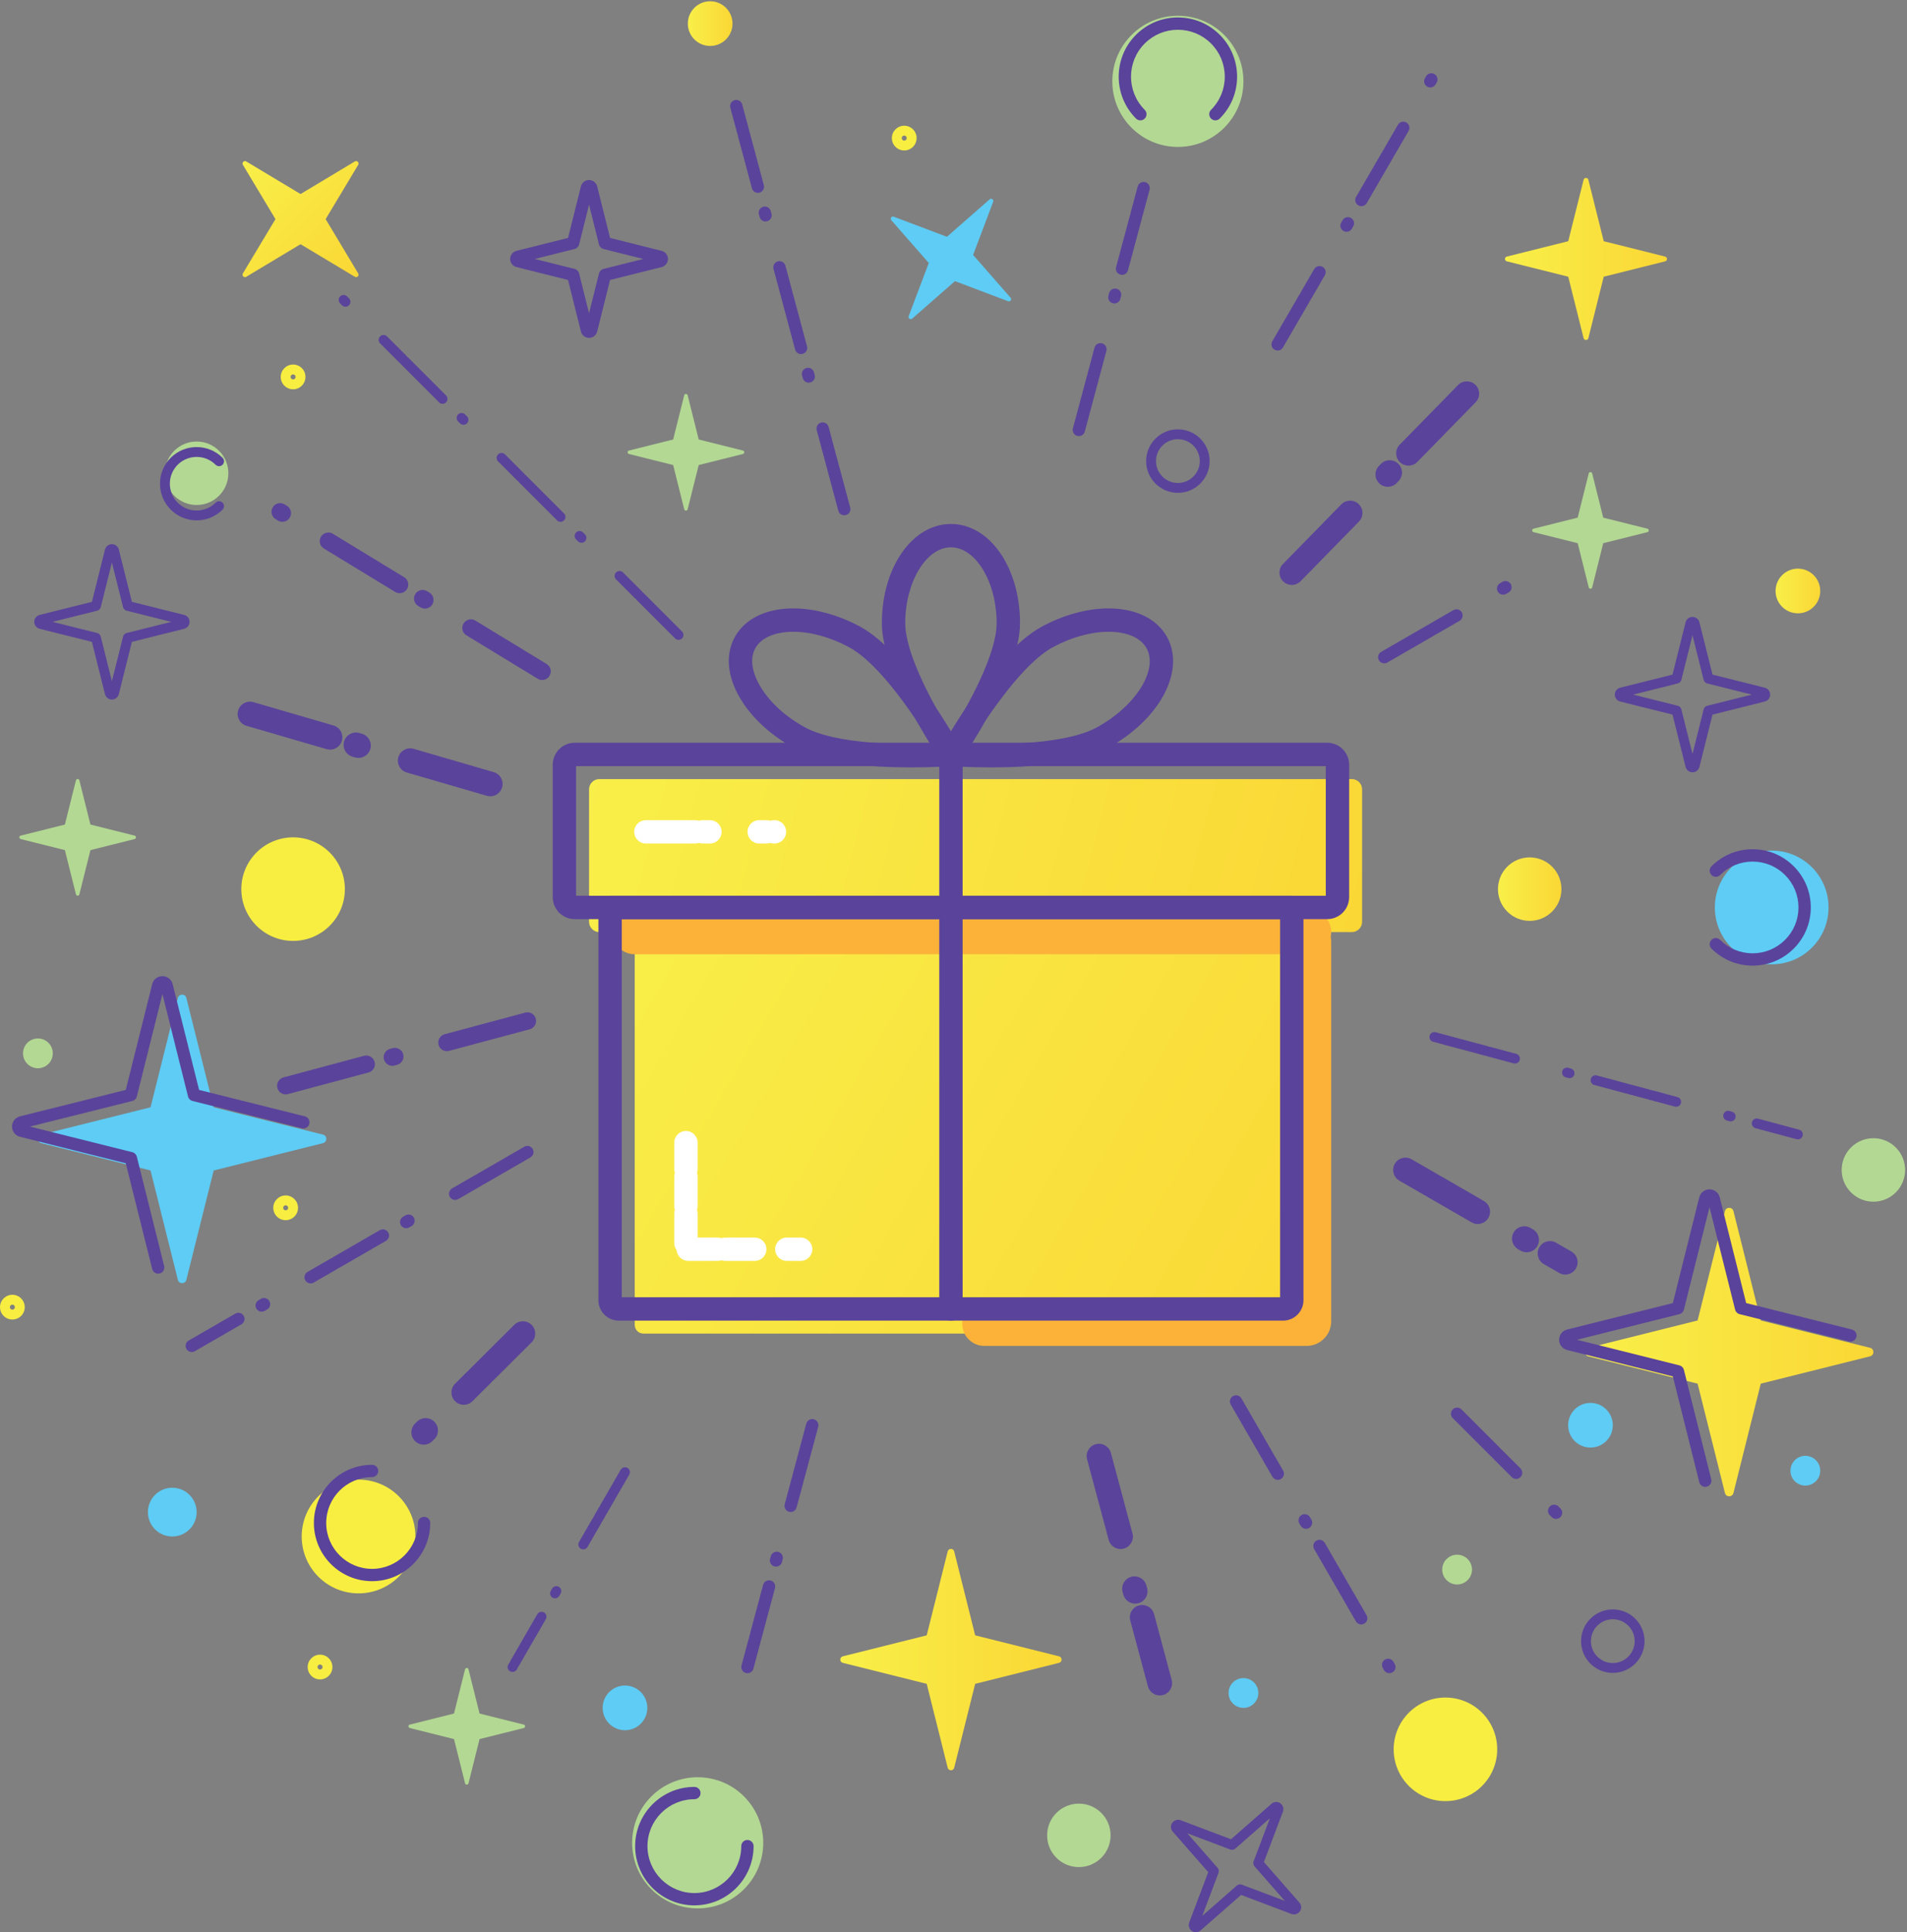 <?xml version="1.0" encoding="UTF-8" standalone="no"?><!DOCTYPE svg PUBLIC "-//W3C//DTD SVG 1.1//EN" "http://www.w3.org/Graphics/SVG/1.1/DTD/svg11.dtd"><svg width="100%" height="100%" viewBox="0 0 774 784" version="1.1" xmlns="http://www.w3.org/2000/svg" xmlns:xlink="http://www.w3.org/1999/xlink" xml:space="preserve" xmlns:serif="http://www.serif.com/" style="fill-rule:evenodd;clip-rule:evenodd;stroke-linejoin:round;stroke-miterlimit:1.414;"><rect x="0" y="0" width="774" height="784" fill="#808080" stroke="none"/><g><path d="M548.67,378.195l-305.417,0c-2.304,0 -4.172,-1.868 -4.172,-4.172l0,-53.737c0,-2.304 1.868,-4.172 4.172,-4.172l305.417,0c2.304,0 4.172,1.868 4.172,4.172l0,53.737c0,2.304 -1.868,4.172 -4.172,4.172Z" style="fill:url(#_Linear1);"/><path d="M530.774,541.103l-269.626,0c-1.948,0 -3.526,-1.579 -3.526,-3.527l0,-159.381l276.68,0l0,159.381c0,1.948 -1.58,3.527 -3.528,3.527Z" style="fill:url(#_Linear2);"/><path d="M531.302,387.195l-273.68,0c-4.971,0 -9,-4.03 -9,-9c0,-4.971 4.029,-9 9,-9l273.68,0c4.97,0 9,4.029 9,9c0,4.97 -4.03,9 -9,9Z" style="fill:#fcb239;fill-rule:nonzero;"/><path d="M530.302,546.099l-130.767,0c-4.971,0 -9,-4.029 -9,-9c0,-4.97 4.029,-9 9,-9l122.767,0l0,-145.985c0,-4.971 4.029,-9 9,-9c4.97,0 9,4.029 9,9l0,153.985c0,5.514 -4.487,10 -10,10Z" style="fill:#fcb239;fill-rule:nonzero;"/><path d="M321.971,256.339c-7.492,0 -13.121,2.459 -15.443,6.747c-2.899,5.35 -0.064,11.792 1.883,15.156c3.789,6.544 10.378,12.586 18.552,17.014c7.909,4.284 23.126,6.643 42.85,6.643c3.027,0 5.786,-0.056 8.12,-0.132c-6.657,-10.965 -20.768,-32.354 -33.296,-39.14c-7.486,-4.054 -15.536,-6.288 -22.666,-6.288Zm47.842,55.041c-15.049,0 -35.483,-1.351 -47.365,-7.787c-9.69,-5.249 -17.589,-12.565 -22.241,-20.6c-5.079,-8.772 -5.795,-17.446 -2.016,-24.422c4.032,-7.444 12.699,-11.713 23.78,-11.713c8.679,0 18.333,2.64 27.182,7.433c19.474,10.549 40.099,47.959 40.967,49.546c0.773,1.412 0.776,3.119 0.01,4.533c-0.767,1.415 -2.198,2.345 -3.802,2.469c-0.286,0.022 -7.092,0.541 -16.515,0.541Z" style="fill:#5a439b;fill-rule:nonzero;"/><path d="M393.966,301.765c2.342,0.077 5.11,0.134 8.143,0.134c19.725,0 34.943,-2.359 42.851,-6.643c15.867,-8.595 25.226,-23.326 20.436,-32.17c-2.323,-4.288 -7.952,-6.747 -15.443,-6.747c-7.131,0 -15.181,2.233 -22.667,6.289c-11.708,6.342 -25.704,26.602 -33.32,39.137Zm8.145,9.615c0,0 -0.001,0 -0.002,0c-9.421,0 -16.229,-0.519 -16.514,-0.541c-1.604,-0.124 -3.035,-1.054 -3.802,-2.469c-0.766,-1.414 -0.763,-3.121 0.01,-4.533c0.868,-1.587 21.493,-38.997 40.968,-49.546c8.848,-4.793 18.502,-7.433 27.182,-7.433c11.08,0 19.747,4.269 23.779,11.713c7.488,13.822 -3.168,33.599 -24.256,45.022c-11.882,6.436 -32.315,7.787 -47.365,7.787Z" style="fill:#5a439b;fill-rule:nonzero;"/><path d="M385.961,222.078c-10.057,0 -18.553,14.091 -18.553,30.77c0,12.358 11.186,32.858 18.552,44.615c7.367,-11.764 18.556,-32.273 18.556,-44.615c0,-16.679 -8.497,-30.77 -18.555,-30.77Zm0,88.776c-1.555,0 -3.012,-0.763 -3.898,-2.042c-0.985,-1.424 -24.136,-35.111 -24.136,-55.964c0,-22.57 12.314,-40.25 28.034,-40.25c15.721,0 28.035,17.68 28.035,40.25c0,20.853 -23.151,54.54 -24.137,55.964c-0.885,1.279 -2.342,2.042 -3.898,2.042Z" style="fill:#5a439b;fill-rule:nonzero;"/><path d="M233.821,363.454l304.281,0l0,-52.6l-304.281,0l0,52.6Zm304.849,9.481l-305.417,0c-4.914,0 -8.912,-3.998 -8.912,-8.912l0,-53.737c0,-4.914 3.998,-8.912 8.912,-8.912l305.417,0c4.914,0 8.912,3.998 8.912,8.912l0,53.737c0,4.914 -3.998,8.912 -8.912,8.912Z" style="fill:#5a439b;fill-rule:nonzero;"/><path d="M252.362,526.363l267.2,0l0,-153.428l-267.2,0l0,153.428Zm268.412,9.481l-269.625,0c-4.559,0 -8.268,-3.709 -8.268,-8.268l0,-159.381c0,-2.618 2.122,-4.741 4.741,-4.741l276.68,0c2.618,0 4.74,2.123 4.74,4.741l0,159.381c0,4.559 -3.709,8.268 -8.268,8.268Z" style="fill:#5a439b;fill-rule:nonzero;"/><path d="M385.961,535.84c-2.618,0 -4.74,-2.122 -4.74,-4.741l0,-224.985c0,-2.618 2.122,-4.74 4.74,-4.74c2.619,0 4.741,2.122 4.741,4.74l0,224.985c0,2.619 -2.122,4.741 -4.741,4.741Z" style="fill:#5a439b;fill-rule:nonzero;"/><path d="M611.59,104.103l24.919,-6.23l6.23,-24.919c0.253,-1.01 1.688,-1.01 1.941,0l6.23,24.919l24.919,6.23c1.01,0.252 1.01,1.688 0,1.94l-24.919,6.23l-6.23,24.919c-0.253,1.01 -1.688,1.01 -1.941,0l-6.23,-24.919l-24.919,-6.23c-1.01,-0.252 -1.01,-1.688 0,-1.94Z" style="fill:url(#_Linear3);"/><path d="M99.957,65.511l22.027,13.215l22.026,-13.215c0.892,-0.536 1.907,0.479 1.372,1.372l-13.216,22.026l13.216,22.025c0.535,0.893 -0.48,1.908 -1.372,1.372l-22.026,-13.215l-22.027,13.215c-0.892,0.536 -1.908,-0.479 -1.372,-1.372l13.216,-22.025l-13.216,-22.026c-0.536,-0.893 0.48,-1.908 1.372,-1.372Z" style="fill:url(#_Linear4);"/><path d="M342.088,672.051l34.038,-8.509l8.51,-34.038c0.345,-1.38 2.306,-1.38 2.651,0l8.509,34.038l34.038,8.509c1.38,0.345 1.38,2.306 0,2.651l-34.038,8.51l-8.509,34.037c-0.345,1.38 -2.306,1.38 -2.651,0l-8.51,-34.037l-34.038,-8.51c-1.379,-0.345 -1.379,-2.306 0,-2.651Z" style="fill:url(#_Linear5);"/><path d="M622.405,214.519l17.939,-4.485l4.485,-17.94c0.182,-0.727 1.216,-0.727 1.397,0l4.485,17.94l17.939,4.485c0.727,0.181 0.727,1.215 0,1.397l-17.939,4.484l-4.485,17.939c-0.181,0.728 -1.215,0.728 -1.397,0l-4.485,-17.939l-17.939,-4.484c-0.727,-0.182 -0.727,-1.216 0,-1.397Z" style="fill:#b3d893;fill-rule:nonzero;"/><path d="M8.398,339.052l17.939,-4.485l4.485,-17.939c0.182,-0.727 1.215,-0.727 1.397,0l4.485,17.939l17.939,4.485c0.727,0.182 0.727,1.215 0,1.397l-17.939,4.485l-4.485,17.939c-0.182,0.727 -1.215,0.727 -1.397,0l-4.485,-17.939l-17.939,-4.485c-0.727,-0.182 -0.727,-1.215 0,-1.397Z" style="fill:#b3d893;fill-rule:nonzero;"/><path d="M166.331,699.75l17.939,-4.485l4.485,-17.939c0.182,-0.727 1.215,-0.727 1.397,0l4.485,17.939l17.939,4.485c0.727,0.182 0.727,1.215 0,1.397l-17.939,4.485l-4.485,17.939c-0.182,0.727 -1.215,0.727 -1.397,0l-4.485,-17.939l-17.939,-4.485c-0.727,-0.182 -0.727,-1.215 0,-1.397Z" style="fill:#b3d893;fill-rule:nonzero;"/><path d="M255.281,182.809l17.939,-4.485l4.485,-17.939c0.182,-0.727 1.215,-0.727 1.397,0l4.485,17.939l17.939,4.485c0.727,0.182 0.727,1.215 0,1.397l-17.939,4.485l-4.485,17.939c-0.182,0.727 -1.215,0.727 -1.397,0l-4.485,-17.939l-17.939,-4.485c-0.727,-0.182 -0.727,-1.215 0,-1.397Z" style="fill:#b3d893;fill-rule:nonzero;"/><path d="M700.105,605.779l-11.091,-44.362l-44.362,-11.091c-1.798,-0.449 -1.798,-3.005 0,-3.454l44.362,-11.091l11.091,-44.363c0.449,-1.797 3.005,-1.797 3.455,0l11.09,44.363l44.362,11.091c1.799,0.449 1.799,3.005 0,3.454l-44.362,11.091l-11.09,44.362c-0.45,1.798 -3.006,1.798 -3.455,0Z" style="fill:url(#_Linear6);"/><path d="M217.063,105.073l16.16,4.04c0.895,0.223 1.595,0.923 1.819,1.818l4.04,16.16l4.039,-16.16c0.224,-0.895 0.923,-1.595 1.819,-1.818l16.157,-4.04l-16.157,-4.04c-0.896,-0.224 -1.595,-0.923 -1.819,-1.818l-4.039,-16.16l-4.04,16.16c-0.224,0.895 -0.924,1.594 -1.819,1.818l-16.16,4.04Zm22.018,32.021c-1.562,0 -2.918,-1.059 -3.296,-2.574l-5.23,-20.921l-20.921,-5.23c-1.515,-0.378 -2.573,-1.734 -2.573,-3.296c0,-1.562 1.058,-2.917 2.573,-3.296l20.921,-5.23l5.23,-20.921c0.378,-1.515 1.734,-2.573 3.296,-2.573c1.562,0 2.918,1.058 3.297,2.572l5.23,20.922l20.92,5.23c1.515,0.378 2.574,1.734 2.574,3.296c0,1.563 -1.059,2.918 -2.575,3.296l-20.919,5.23l-5.23,20.921c-0.379,1.516 -1.735,2.574 -3.297,2.574Z" style="fill:#5a439b;fill-rule:nonzero;"/><path d="M662.863,281.839l18.1,4.525c0.716,0.179 1.275,0.738 1.455,1.455l4.524,18.101l4.526,-18.101c0.179,-0.717 0.739,-1.276 1.455,-1.455l18.098,-4.525l-18.098,-4.525c-0.716,-0.179 -1.276,-0.738 -1.455,-1.455l-4.525,-18.101l-4.525,18.101c-0.18,0.717 -0.739,1.276 -1.455,1.455l-18.1,4.525Zm24.08,31.521c-1.332,0 -2.487,-0.902 -2.811,-2.193l-5.304,-21.214l-21.212,-5.302c-1.292,-0.324 -2.194,-1.48 -2.194,-2.812c0,-1.332 0.902,-2.488 2.194,-2.811l21.212,-5.304l5.303,-21.21c0.324,-1.294 1.48,-2.196 2.812,-2.196c1.331,0 2.488,0.902 2.811,2.194l5.304,21.212l21.211,5.304c1.292,0.322 2.195,1.479 2.195,2.811c0,1.333 -0.903,2.489 -2.196,2.812l-21.21,5.302l-5.303,21.212c-0.325,1.293 -1.481,2.195 -2.812,2.195Z" style="fill:#5a439b;fill-rule:nonzero;"/><path d="M21.339,252.318l18.099,4.525c0.716,0.179 1.276,0.739 1.455,1.456l4.525,18.098l4.524,-18.098c0.18,-0.717 0.739,-1.277 1.456,-1.456l18.099,-4.525l-18.099,-4.525c-0.717,-0.179 -1.276,-0.738 -1.456,-1.455l-4.524,-18.099l-4.525,18.099c-0.179,0.717 -0.739,1.276 -1.455,1.455l-18.099,4.525Zm24.079,31.521c-1.333,0 -2.488,-0.903 -2.812,-2.195l-5.303,-21.211l-21.211,-5.303c-1.292,-0.324 -2.195,-1.479 -2.195,-2.812c0,-1.332 0.903,-2.488 2.195,-2.811l21.211,-5.304l5.303,-21.21c0.324,-1.293 1.479,-2.196 2.812,-2.196c1.332,0 2.488,0.903 2.811,2.195l5.303,21.211l21.211,5.304c1.293,0.323 2.196,1.479 2.196,2.811c0,1.333 -0.903,2.488 -2.196,2.812l-21.211,5.303l-5.302,21.211c-0.324,1.293 -1.48,2.195 -2.812,2.195Z" style="fill:#5a439b;fill-rule:nonzero;"/><path d="M481.896,743.854l12.295,14.03c0.488,0.555 0.628,1.334 0.368,2.025l-6.592,17.452l14.029,-12.296c0.557,-0.488 1.333,-0.629 2.025,-0.367l17.455,6.593l-12.299,-14.03c-0.488,-0.556 -0.628,-1.334 -0.367,-2.026l6.591,-17.452l-14.028,12.296c-0.558,0.487 -1.337,0.628 -2.025,0.367l-17.452,-6.592Zm3.489,40.146c-0.955,0 -1.853,-0.473 -2.4,-1.265c-0.544,-0.787 -0.66,-1.758 -0.318,-2.663l7.726,-20.454l-14.412,-16.442c-0.759,-0.866 -0.938,-2.053 -0.464,-3.098c0.619,-1.367 2.255,-2.057 3.668,-1.523l20.454,7.725l16.442,-14.411c0.531,-0.467 1.208,-0.725 1.903,-0.725c0.955,0 1.852,0.473 2.399,1.265c0.544,0.787 0.661,1.758 0.319,2.663l-7.726,20.454l14.412,16.442c0.759,0.867 0.937,2.054 0.465,3.099c-0.621,1.366 -2.255,2.057 -3.668,1.523l-20.455,-7.726l-16.442,14.411c-0.531,0.467 -1.208,0.725 -1.903,0.725Z" style="fill:#5a439b;fill-rule:nonzero;"/><path d="M368.815,128.28l8.15,-21.577l-15.203,-17.344c-0.616,-0.703 0.119,-1.762 0.993,-1.432l21.576,8.15l17.345,-15.203c0.703,-0.616 1.762,0.118 1.432,0.993l-8.15,21.576l15.203,17.344c0.616,0.703 -0.118,1.763 -0.993,1.432l-21.576,-8.149l-17.345,15.202c-0.703,0.616 -1.762,-0.118 -1.432,-0.992Z" style="fill:#5eccf5;fill-rule:nonzero;"/><path d="M692.113,603.289c-1.12,0 -2.139,-0.759 -2.424,-1.895l-10.726,-42.907l-42.907,-10.726c-1.939,-0.485 -3.242,-2.154 -3.243,-4.152c0,-2 1.302,-3.669 3.242,-4.154l42.908,-10.728l10.726,-42.907c0.485,-1.938 2.154,-3.241 4.152,-3.242c0.001,0 0.001,0 0.002,0c1.998,0 3.667,1.303 4.152,3.241l10.727,42.908l42.907,10.727c1.34,0.335 2.153,1.692 1.819,3.032c-0.335,1.34 -1.693,2.154 -3.032,1.82l-44.362,-11.091c-0.896,-0.225 -1.595,-0.924 -1.82,-1.82l-10.391,-41.571l-10.393,41.571c-0.224,0.896 -0.924,1.595 -1.819,1.82l-41.571,10.392l41.571,10.393c0.895,0.224 1.595,0.924 1.819,1.819l11.091,44.362c0.334,1.34 -0.479,2.698 -1.819,3.033c-0.203,0.051 -0.408,0.075 -0.609,0.075Z" style="fill:#5a439b;fill-rule:nonzero;"/><path d="M72.189,519.283l-11.091,-44.362l-44.363,-11.091c-1.797,-0.45 -1.797,-3.005 0,-3.455l44.363,-11.091l11.091,-44.362c0.449,-1.798 3.005,-1.798 3.454,0l11.091,44.362l44.362,11.091c1.799,0.45 1.799,3.005 0,3.455l-44.362,11.091l-11.091,44.362c-0.449,1.798 -3.005,1.798 -3.454,0Z" style="fill:#5eccf5;fill-rule:nonzero;"/><path d="M64.197,516.793c-1.12,0 -2.139,-0.759 -2.423,-1.895l-10.728,-42.907l-42.907,-10.726c-1.94,-0.487 -3.242,-2.156 -3.242,-4.156c0.001,-1.998 1.304,-3.666 3.243,-4.151l42.906,-10.727l10.728,-42.907c0.484,-1.938 2.153,-3.242 4.152,-3.242c1.999,0 3.668,1.304 4.153,3.242l10.727,42.907l42.907,10.727c1.339,0.335 2.154,1.692 1.819,3.032c-0.334,1.34 -1.692,2.156 -3.032,1.819l-44.362,-11.09c-0.896,-0.225 -1.595,-0.924 -1.819,-1.82l-10.393,-41.569l-10.393,41.569c-0.224,0.896 -0.923,1.595 -1.819,1.82l-41.571,10.392l41.571,10.393c0.896,0.224 1.595,0.924 1.819,1.819l11.092,44.362c0.335,1.34 -0.48,2.698 -1.819,3.033c-0.204,0.05 -0.408,0.075 -0.609,0.075Z" style="fill:#5a439b;fill-rule:nonzero;"/><path d="M70.705,201.13c5.029,5.029 13.183,5.029 18.211,0c5.029,-5.029 5.029,-13.182 0,-18.211c-5.028,-5.029 -13.182,-5.029 -18.211,0c-5.029,5.029 -5.029,13.182 0,18.211Z" style="fill:#b3d893;fill-rule:nonzero;"/><path d="M751.255,483.812c5.029,5.029 13.183,5.029 18.211,0c5.029,-5.029 5.029,-13.182 0,-18.211c-5.028,-5.029 -13.182,-5.029 -18.211,0c-5.029,5.029 -5.029,13.182 0,18.211Z" style="fill:#b3d893;fill-rule:nonzero;"/><path d="M428.772,753.8c5.029,5.029 13.182,5.029 18.211,0c5.029,-5.028 5.029,-13.182 0,-18.211c-5.029,-5.029 -13.182,-5.029 -18.211,0c-5.029,5.029 -5.029,13.183 0,18.211Z" style="fill:#b3d893;fill-rule:nonzero;"/><path d="M611.758,369.869c5.029,5.028 13.183,5.028 18.212,0c5.028,-5.029 5.028,-13.183 0,-18.212c-5.029,-5.029 -13.183,-5.029 -18.212,0c-5.029,5.029 -5.029,13.183 0,18.212Z" style="fill:url(#_Linear7);"/><path d="M504.679,33.01c0,-14.695 -11.913,-26.608 -26.608,-26.608c-14.695,0 -26.608,11.913 -26.608,26.608c0,14.695 11.913,26.608 26.608,26.608c14.695,0 26.608,-11.913 26.608,-26.608Z" style="fill:#b3d893;fill-rule:nonzero;"/><path d="M79.811,211.138c-3.81,0 -7.62,-1.451 -10.52,-4.351c-5.801,-5.8 -5.801,-15.239 0,-21.039c5.8,-5.8 15.239,-5.801 21.04,0c0.781,0.781 0.781,2.047 0,2.828c-0.781,0.781 -2.048,0.781 -2.829,0c-4.24,-4.24 -11.141,-4.241 -15.383,0c-4.241,4.241 -4.241,11.142 0,15.383c4.241,4.24 11.142,4.241 15.383,0c0.781,-0.781 2.048,-0.781 2.829,0c0.781,0.781 0.781,2.047 0,2.828c-2.9,2.9 -6.71,4.351 -10.52,4.351Z" style="fill:#5a439b;fill-rule:nonzero;"/><path d="M654.594,657.013c-4.9,0 -8.885,3.985 -8.885,8.883c0,4.9 3.985,8.885 8.885,8.885c4.898,0 8.884,-3.985 8.884,-8.885c0,-4.898 -3.986,-8.883 -8.884,-8.883Zm0,21.768c-7.105,0 -12.885,-5.78 -12.885,-12.885c0,-7.104 5.78,-12.883 12.885,-12.883c7.104,0 12.884,5.779 12.884,12.883c0,7.105 -5.78,12.885 -12.884,12.885Z" style="fill:#5a439b;fill-rule:nonzero;"/><path d="M478.07,178.202c-4.898,0 -8.883,3.986 -8.883,8.884c0,4.899 3.985,8.885 8.883,8.885c4.9,0 8.885,-3.986 8.885,-8.885c0,-4.898 -3.985,-8.884 -8.885,-8.884Zm0,21.769c-7.104,0 -12.883,-5.78 -12.883,-12.885c0,-7.104 5.779,-12.884 12.883,-12.884c7.105,0 12.885,5.78 12.885,12.884c0,7.105 -5.78,12.885 -12.885,12.885Z" style="fill:#5a439b;fill-rule:nonzero;"/><path d="M5.021,529.357c-0.563,0 -1.021,0.458 -1.021,1.022c0,0.563 0.458,1.022 1.021,1.022c0.564,0 1.022,-0.459 1.022,-1.022c0,-0.564 -0.458,-1.022 -1.022,-1.022Zm0,6.044c-2.769,0 -5.021,-2.253 -5.021,-5.022c0,-2.769 2.252,-5.022 5.021,-5.022c2.77,0 5.022,2.253 5.022,5.022c0,2.769 -2.252,5.022 -5.022,5.022Z" style="fill:#f7ee41;fill-rule:nonzero;"/><path d="M738.784,596.738c0,-3.338 -2.706,-6.044 -6.044,-6.044c-3.338,0 -6.044,2.706 -6.044,6.044c0,3.337 2.706,6.043 6.044,6.043c3.338,0 6.044,-2.706 6.044,-6.043Z" style="fill:#5eccf5;fill-rule:nonzero;"/><path d="M510.722,686.927c0,-3.338 -2.705,-6.044 -6.043,-6.044c-3.338,0 -6.044,2.706 -6.044,6.044c0,3.338 2.706,6.044 6.044,6.044c3.338,0 6.043,-2.706 6.043,-6.044Z" style="fill:#5eccf5;fill-rule:nonzero;"/><path d="M597.443,636.867c0,-3.338 -2.705,-6.044 -6.043,-6.044c-3.338,0 -6.044,2.706 -6.044,6.044c0,3.338 2.706,6.044 6.044,6.044c3.338,0 6.043,-2.706 6.043,-6.044Z" style="fill:#b3d893;fill-rule:nonzero;"/><path d="M21.431,427.398c0,-3.338 -2.706,-6.044 -6.044,-6.044c-3.338,0 -6.044,2.706 -6.044,6.044c0,3.338 2.706,6.044 6.044,6.044c3.338,0 6.044,-2.706 6.044,-6.044Z" style="fill:#b3d893;fill-rule:nonzero;"/><path d="M654.593,578.289c0,-5.006 -4.058,-9.065 -9.065,-9.065c-5.007,0 -9.066,4.059 -9.066,9.065c0,5.007 4.059,9.066 9.066,9.066c5.007,0 9.065,-4.059 9.065,-9.066Z" style="fill:#5eccf5;fill-rule:nonzero;"/><path d="M738.784,239.79c0,-5.007 -4.059,-9.066 -9.066,-9.066c-5.007,0 -9.065,4.059 -9.065,9.066c0,5.007 4.058,9.065 9.065,9.065c5.007,0 9.066,-4.058 9.066,-9.065Z" style="fill:url(#_Linear8);"/><path d="M297.304,9.578c0,-5.007 -4.059,-9.066 -9.066,-9.066c-5.007,0 -9.065,4.059 -9.065,9.066c0,5.007 4.058,9.066 9.065,9.066c5.007,0 9.066,-4.059 9.066,-9.066Z" style="fill:url(#_Linear9);"/><path d="M262.733,692.971c0,-5.007 -4.059,-9.066 -9.066,-9.066c-5.007,0 -9.066,4.059 -9.066,9.066c0,5.006 4.059,9.065 9.066,9.065c5.007,0 9.066,-4.059 9.066,-9.065Z" style="fill:#5eccf5;fill-rule:nonzero;"/><path d="M118.961,151.911c-0.563,0 -1.021,0.459 -1.021,1.022c0,0.564 0.458,1.022 1.021,1.022c0.564,0 1.022,-0.458 1.022,-1.022c0,-0.563 -0.458,-1.022 -1.022,-1.022Zm0,6.044c-2.769,0 -5.021,-2.253 -5.021,-5.022c0,-2.769 2.252,-5.022 5.021,-5.022c2.769,0 5.022,2.253 5.022,5.022c0,2.769 -2.253,5.022 -5.022,5.022Z" style="fill:#f7ee41;fill-rule:nonzero;"/><path d="M367.002,55.01c-0.563,0 -1.022,0.459 -1.022,1.022c0,0.564 0.459,1.022 1.022,1.022c0.564,0 1.022,-0.458 1.022,-1.022c0,-0.563 -0.458,-1.022 -1.022,-1.022Zm0,6.044c-2.769,0 -5.022,-2.253 -5.022,-5.022c0,-2.769 2.253,-5.022 5.022,-5.022c2.769,0 5.022,2.253 5.022,5.022c0,2.769 -2.253,5.022 -5.022,5.022Z" style="fill:#f7ee41;fill-rule:nonzero;"/><path d="M115.94,489.048c-0.564,0 -1.022,0.459 -1.022,1.022c0,0.564 0.458,1.022 1.022,1.022c0.563,0 1.021,-0.458 1.021,-1.022c0,-0.563 -0.458,-1.022 -1.021,-1.022Zm0,6.044c-2.769,0 -5.022,-2.253 -5.022,-5.022c0,-2.769 2.253,-5.022 5.022,-5.022c2.769,0 5.021,2.253 5.021,5.022c0,2.769 -2.252,5.022 -5.021,5.022Z" style="fill:#f7ee41;fill-rule:nonzero;"/><path d="M129.897,675.377c-0.563,0 -1.021,0.458 -1.021,1.021c0,0.564 0.458,1.023 1.021,1.023c0.564,0 1.023,-0.459 1.023,-1.023c0,-0.563 -0.459,-1.021 -1.023,-1.021Zm0,6.044c-2.768,0 -5.021,-2.253 -5.021,-5.023c0,-2.768 2.253,-5.021 5.021,-5.021c2.77,0 5.023,2.253 5.023,5.021c0,2.77 -2.253,5.023 -5.023,5.023Z" style="fill:#f7ee41;fill-rule:nonzero;"/><path d="M139.974,360.763c0,-11.605 -9.409,-21.012 -21.012,-21.012c-11.605,0 -21.013,9.407 -21.013,21.012c0,11.605 9.408,21.012 21.013,21.012c11.603,0 21.012,-9.407 21.012,-21.012Z" style="fill:#f7ee41;fill-rule:nonzero;"/><path d="M607.677,709.791c0,-11.605 -9.407,-21.013 -21.012,-21.013c-11.605,0 -21.012,9.408 -21.012,21.013c0,11.604 9.407,21.012 21.012,21.012c11.605,0 21.012,-9.408 21.012,-21.012Z" style="fill:#f7ee41;fill-rule:nonzero;"/><path d="M79.811,613.54c0,-5.462 -4.428,-9.89 -9.89,-9.89c-5.462,0 -9.89,4.428 -9.89,9.89c0,5.462 4.428,9.89 9.89,9.89c5.462,0 9.89,-4.428 9.89,-9.89Z" style="fill:#5eccf5;fill-rule:nonzero;"/><path d="M719.086,391.272c12.745,0 23.077,-10.332 23.077,-23.077c0,-12.745 -10.332,-23.078 -23.077,-23.078c-12.746,0 -23.078,10.333 -23.078,23.078c0,12.745 10.332,23.077 23.078,23.077Z" style="fill:#5eccf5;fill-rule:nonzero;"/><path d="M711.337,391.806c-6.307,0 -12.236,-2.456 -16.695,-6.916c-0.977,-0.976 -0.977,-2.559 0,-3.535c0.976,-0.976 2.558,-0.976 3.535,0c3.515,3.515 8.188,5.451 13.16,5.451c4.972,0 9.644,-1.936 13.16,-5.451c3.516,-3.515 5.451,-8.189 5.451,-13.16c0,-4.972 -1.935,-9.645 -5.451,-13.16c-3.516,-3.516 -8.188,-5.452 -13.16,-5.452c-4.972,0 -9.645,1.936 -13.16,5.451c-0.977,0.977 -2.559,0.976 -3.535,0.001c-0.977,-0.977 -0.977,-2.56 0,-3.536c4.459,-4.46 10.388,-6.916 16.695,-6.916c6.307,0 12.236,2.456 16.695,6.916c4.46,4.459 6.916,10.389 6.916,16.696c0,6.307 -2.456,12.236 -6.916,16.696c-4.459,4.459 -10.388,6.915 -16.695,6.915Z" style="fill:#5a439b;fill-rule:nonzero;"/><path d="M129.212,607.112c-9.012,9.012 -9.012,23.624 0,32.636c9.013,9.012 23.624,9.012 32.636,0c9.013,-9.012 9.013,-23.624 0,-32.636c-9.012,-9.012 -23.623,-9.012 -32.636,0Z" style="fill:#f7ee41;fill-rule:nonzero;"/><path d="M151.01,641.562c-13.02,0 -23.612,-10.591 -23.612,-23.611c0,-13.02 10.592,-23.611 23.612,-23.611c1.381,0 2.5,1.119 2.5,2.5c0,1.381 -1.119,2.5 -2.5,2.5c-10.263,0 -18.612,8.348 -18.612,18.611c0,10.263 8.349,18.611 18.612,18.611c10.262,0 18.611,-8.348 18.611,-18.611c0,-1.381 1.119,-2.5 2.5,-2.5c1.381,0 2.5,1.119 2.5,2.5c0,13.02 -10.592,23.611 -23.611,23.611Z" style="fill:#5a439b;fill-rule:nonzero;"/><path d="M493.296,48.836c-0.64,0 -1.279,-0.244 -1.768,-0.733c-0.976,-0.976 -0.976,-2.559 0,-3.535c3.595,-3.595 5.575,-8.374 5.575,-13.458c0,-5.083 -1.98,-9.863 -5.575,-13.458c-3.594,-3.594 -8.374,-5.574 -13.458,-5.574c-5.083,0 -9.863,1.98 -13.458,5.574c-7.42,7.421 -7.42,19.496 0,26.916c0.977,0.976 0.977,2.559 0,3.535c-0.976,0.977 -2.558,0.977 -3.535,0c-9.369,-9.369 -9.369,-24.616 0,-33.986c4.539,-4.539 10.574,-7.039 16.993,-7.039c6.42,0 12.455,2.5 16.993,7.039c4.54,4.539 7.04,10.574 7.04,16.993c0,6.42 -2.5,12.455 -7.04,16.993c-0.488,0.489 -1.127,0.733 -1.767,0.733Z" style="fill:#5a439b;fill-rule:nonzero;"/><path d="M264.356,728.909c-10.392,10.391 -10.392,27.239 0,37.63c10.391,10.391 27.238,10.391 37.629,0c10.391,-10.391 10.391,-27.239 0,-37.63c-10.391,-10.391 -27.238,-10.391 -37.629,0Z" style="fill:#b3d893;fill-rule:nonzero;"/><path d="M281.827,773.099c-13.251,0 -24.032,-10.781 -24.032,-24.032c0,-13.251 10.781,-24.032 24.032,-24.032c1.381,0 2.5,1.119 2.5,2.5c0,1.381 -1.119,2.5 -2.5,2.5c-10.494,0 -19.032,8.538 -19.032,19.032c0,10.494 8.538,19.032 19.032,19.032c10.495,0 19.032,-8.538 19.032,-19.032c0,-1.381 1.12,-2.5 2.5,-2.5c1.381,0 2.5,1.119 2.5,2.5c0,13.251 -10.78,24.032 -24.032,24.032Z" style="fill:#5a439b;fill-rule:nonzero;"/><path d="M306.336,511.614l-12,0c-0.524,0 -1.028,-0.085 -1.5,-0.242c-0.472,0.157 -0.976,0.242 -1.5,0.242l-11.933,0c-0.069,0 -0.204,-0.003 -0.273,-0.006c-2.429,-0.106 -4.352,-2.022 -4.522,-4.389c-0.593,-0.792 -0.945,-1.776 -0.945,-2.841l0,-12c0,-0.525 0.085,-1.029 0.242,-1.5c-0.157,-0.472 -0.242,-0.976 -0.242,-1.5l0,-12c0,-0.525 0.085,-1.029 0.242,-1.5c-0.157,-0.472 -0.242,-0.976 -0.242,-1.5l0,-10.75c0,-2.618 2.122,-4.74 4.74,-4.74c2.618,0 4.741,2.122 4.741,4.74l0,10.75c0,0.524 -0.085,1.028 -0.243,1.5c0.158,0.471 0.243,0.975 0.243,1.5l0,12c0,0.524 -0.085,1.028 -0.243,1.5c0.158,0.471 0.243,0.975 0.243,1.5l0,9.756l8.192,0c0.524,0 1.028,0.085 1.5,0.242c0.472,-0.157 0.976,-0.242 1.5,-0.242l12,0c2.618,0 4.74,2.122 4.74,4.74c0,2.618 -2.122,4.74 -4.74,4.74Z" style="fill:#fff;fill-rule:nonzero;"/><path d="M324.954,511.614l-5.618,0c-2.618,0 -4.74,-2.122 -4.74,-4.74c0,-2.618 2.122,-4.74 4.74,-4.74l5.618,0c2.618,0 4.74,2.122 4.74,4.74c0,2.618 -2.122,4.74 -4.74,4.74Z" style="fill:#fff;fill-rule:nonzero;"/><path d="M288.14,342.259l-3,0c-0.524,0 -1.028,-0.085 -1.5,-0.242c-0.472,0.157 -0.975,0.242 -1.5,0.242l-20,0c-2.618,0 -4.74,-2.122 -4.74,-4.74c0,-2.618 2.122,-4.74 4.74,-4.74l20,0c0.525,0 1.028,0.085 1.5,0.242c0.472,-0.157 0.976,-0.242 1.5,-0.242l3,0c2.618,0 4.74,2.122 4.74,4.74c0,2.618 -2.122,4.74 -4.74,4.74Zm26.196,0l-0.196,0c-0.524,0 -1.028,-0.085 -1.5,-0.242c-0.472,0.157 -0.975,0.242 -1.5,0.242l-3,0c-2.618,0 -4.74,-2.122 -4.74,-4.74c0,-2.618 2.122,-4.74 4.74,-4.74l3,0c0.525,0 1.028,0.085 1.5,0.242c0.472,-0.157 0.976,-0.242 1.5,-0.242l0.196,0c2.618,0 4.74,2.122 4.74,4.74c0,2.618 -2.122,4.74 -4.74,4.74Z" style="fill:#fff;fill-rule:nonzero;"/><path d="M140.229,124.462c-0.512,0 -1.024,-0.196 -1.415,-0.586l-0.772,-0.773c-0.781,-0.78 -0.781,-2.047 0,-2.828c0.78,-0.781 2.048,-0.781 2.828,0l0.773,0.773c0.781,0.78 0.781,2.047 0,2.828c-0.391,0.39 -0.903,0.586 -1.414,0.586Zm39.39,39.39c-0.512,0 -1.024,-0.195 -1.414,-0.586l-15.447,-15.447c-0.134,-0.134 -0.245,-0.282 -0.333,-0.439c-0.158,-0.088 -0.306,-0.199 -0.44,-0.333l-7.723,-7.724c-0.782,-0.781 -0.782,-2.047 0,-2.828c0.78,-0.781 2.048,-0.781 2.828,0l7.723,7.724c0.135,0.133 0.246,0.281 0.333,0.439c0.158,0.088 0.306,0.199 0.44,0.333l15.447,15.447c0.781,0.781 0.781,2.048 0,2.828c-0.39,0.391 -0.902,0.586 -1.414,0.586Zm8.496,8.496c-0.511,0 -1.024,-0.195 -1.414,-0.585l-0.772,-0.773c-0.782,-0.781 -0.782,-2.047 0,-2.828c0.78,-0.781 2.048,-0.781 2.828,0l0.772,0.772c0.782,0.781 0.782,2.048 0,2.829c-0.39,0.39 -0.902,0.585 -1.414,0.585Zm39.39,39.391c-0.511,0 -1.024,-0.196 -1.414,-0.586l-15.447,-15.448c-0.134,-0.133 -0.245,-0.281 -0.333,-0.439c-0.157,-0.088 -0.305,-0.199 -0.439,-0.333l-7.724,-7.723c-0.781,-0.781 -0.781,-2.048 0,-2.828c0.781,-0.782 2.048,-0.782 2.829,0l7.723,7.723c0.134,0.134 0.245,0.282 0.333,0.439c0.157,0.089 0.305,0.199 0.439,0.333l15.447,15.448c0.782,0.78 0.782,2.047 0,2.828c-0.39,0.39 -0.902,0.586 -1.414,0.586Zm8.496,8.496c-0.511,0 -1.023,-0.196 -1.414,-0.586l-0.772,-0.773c-0.781,-0.78 -0.781,-2.047 0,-2.828c0.78,-0.781 2.048,-0.781 2.828,0l0.773,0.773c0.781,0.78 0.781,2.047 0,2.828c-0.391,0.39 -0.903,0.586 -1.415,0.586Zm39.391,39.39c-0.512,0 -1.024,-0.195 -1.414,-0.586l-15.447,-15.447c-0.135,-0.134 -0.245,-0.282 -0.333,-0.439c-0.158,-0.088 -0.306,-0.199 -0.44,-0.333l-7.723,-7.724c-0.782,-0.781 -0.782,-2.047 0,-2.828c0.78,-0.781 2.048,-0.781 2.828,0l7.723,7.724c0.135,0.133 0.246,0.281 0.333,0.439c0.158,0.088 0.306,0.199 0.44,0.333l15.447,15.447c0.781,0.781 0.781,2.048 0,2.828c-0.39,0.391 -0.902,0.586 -1.414,0.586Z" style="fill:#5a439b;fill-rule:nonzero;"/><path d="M114.62,211.714c-0.62,0 -1.248,-0.164 -1.816,-0.511l-0.933,-0.567c-1.652,-1.005 -2.176,-3.159 -1.171,-4.81c1.004,-1.651 3.158,-2.177 4.809,-1.17l0.933,0.568c1.652,1.005 2.176,3.158 1.171,4.809c-0.659,1.083 -1.812,1.681 -2.993,1.681Zm47.58,28.971c-0.62,0 -1.248,-0.165 -1.817,-0.511l-18.658,-11.361c-0.159,-0.096 -0.307,-0.204 -0.444,-0.32c-0.167,-0.068 -0.33,-0.151 -0.489,-0.248l-9.33,-5.681c-1.651,-1.005 -2.175,-3.158 -1.169,-4.809c1.004,-1.651 3.156,-2.176 4.81,-1.169l9.329,5.68c0.158,0.097 0.307,0.204 0.444,0.32c0.166,0.069 0.33,0.151 0.489,0.248l18.659,11.362c1.651,1.005 2.174,3.158 1.169,4.809c-0.659,1.083 -1.812,1.68 -2.993,1.68Zm10.263,6.249c-0.621,0 -1.249,-0.165 -1.817,-0.511l-0.934,-0.569c-1.65,-1.006 -2.173,-3.159 -1.168,-4.81c1.005,-1.651 3.158,-2.173 4.81,-1.168l0.933,0.568c1.651,1.006 2.174,3.159 1.169,4.81c-0.66,1.082 -1.812,1.68 -2.993,1.68Zm47.58,28.971c-0.62,0 -1.248,-0.165 -1.816,-0.512l-18.66,-11.361c-0.158,-0.096 -0.306,-0.204 -0.444,-0.32c-0.166,-0.069 -0.33,-0.151 -0.488,-0.248l-9.33,-5.68c-1.651,-1.005 -2.174,-3.159 -1.169,-4.81c1.004,-1.651 3.157,-2.175 4.81,-1.169l9.329,5.681c0.159,0.096 0.307,0.203 0.445,0.32c0.166,0.068 0.329,0.151 0.488,0.248l18.659,11.361c1.651,1.005 2.175,3.159 1.169,4.809c-0.659,1.083 -1.811,1.681 -2.993,1.681Z" style="fill:#5a439b;fill-rule:nonzero;"/><path d="M133.97,304.166c-0.463,0 -0.934,-0.065 -1.4,-0.201l-20.975,-6.106c-0.178,-0.052 -0.35,-0.113 -0.517,-0.182c-0.178,-0.031 -0.355,-0.073 -0.532,-0.124l-10.487,-3.053c-2.652,-0.772 -4.176,-3.547 -3.404,-6.198c0.773,-2.653 3.549,-4.176 6.199,-3.404l10.487,3.054c0.178,0.051 0.351,0.112 0.518,0.181c0.177,0.031 0.354,0.073 0.531,0.124l20.975,6.107c2.651,0.772 4.175,3.546 3.403,6.198c-0.636,2.185 -2.632,3.604 -4.798,3.604Zm11.536,3.359c-0.463,0 -0.933,-0.065 -1.4,-0.201l-1.048,-0.305c-2.652,-0.772 -4.176,-3.546 -3.404,-6.198c0.771,-2.652 3.548,-4.174 6.198,-3.404l1.048,0.306c2.652,0.771 4.176,3.546 3.404,6.197c-0.636,2.185 -2.632,3.605 -4.798,3.605Zm53.486,15.572c-0.463,0 -0.933,-0.065 -1.401,-0.201l-20.974,-6.107c-0.177,-0.051 -0.349,-0.112 -0.515,-0.18c-0.178,-0.032 -0.356,-0.073 -0.534,-0.125l-10.487,-3.053c-2.651,-0.772 -4.175,-3.547 -3.403,-6.198c0.772,-2.652 3.55,-4.175 6.198,-3.404l10.487,3.054c0.178,0.051 0.349,0.111 0.516,0.18c0.178,0.032 0.356,0.073 0.534,0.125l20.974,6.107c2.652,0.772 4.175,3.547 3.403,6.199c-0.636,2.184 -2.632,3.603 -4.798,3.603Z" style="fill:#5a439b;fill-rule:nonzero;"/><path d="M181.374,426.514c-1.546,0 -2.96,-1.032 -3.379,-2.595c-0.5,-1.867 0.608,-3.787 2.475,-4.287l10.551,-2.827c0.18,-0.048 0.36,-0.082 0.54,-0.101c0.164,-0.072 0.336,-0.134 0.515,-0.182l21.101,-5.654c1.865,-0.501 3.786,0.607 4.287,2.475c0.5,1.867 -0.608,3.787 -2.475,4.287l-21.101,5.654c-0.18,0.048 -0.361,0.081 -0.54,0.101c-0.164,0.072 -0.336,0.133 -0.515,0.181l-10.551,2.827c-0.303,0.081 -0.609,0.121 -0.908,0.121Zm-22.156,5.937c-1.545,0 -2.959,-1.03 -3.379,-2.594c-0.501,-1.866 0.606,-3.786 2.473,-4.287l1.055,-0.283c1.865,-0.504 3.787,0.605 4.288,2.473c0.501,1.866 -0.606,3.786 -2.473,4.287l-1.055,0.283c-0.303,0.082 -0.609,0.121 -0.909,0.121Zm-43.259,11.591c-1.545,0 -2.959,-1.031 -3.378,-2.595c-0.5,-1.867 0.608,-3.787 2.475,-4.287l10.551,-2.827c0.18,-0.048 0.36,-0.081 0.539,-0.101c0.165,-0.072 0.336,-0.134 0.516,-0.181l21.101,-5.655c1.867,-0.499 3.786,0.609 4.287,2.475c0.5,1.867 -0.608,3.787 -2.475,4.287l-21.102,5.654c-0.18,0.048 -0.36,0.081 -0.539,0.101c-0.164,0.072 -0.336,0.134 -0.516,0.182l-10.55,2.827c-0.304,0.081 -0.609,0.12 -0.909,0.12Z" style="fill:#5a439b;fill-rule:nonzero;"/><path d="M184.727,486.879c-0.864,0 -1.705,-0.448 -2.167,-1.25c-0.691,-1.196 -0.281,-2.725 0.915,-3.415l9.459,-5.462c0.163,-0.094 0.331,-0.167 0.503,-0.222c0.133,-0.121 0.281,-0.23 0.443,-0.324l18.919,-10.923c1.195,-0.692 2.725,-0.28 3.415,0.915c0.69,1.195 0.281,2.725 -0.915,3.415l-18.919,10.923c-0.163,0.094 -0.331,0.167 -0.503,0.222c-0.133,0.121 -0.28,0.23 -0.443,0.324l-9.459,5.462c-0.394,0.227 -0.824,0.335 -1.248,0.335Zm-19.865,11.469c-0.864,0 -1.704,-0.449 -2.167,-1.25c-0.691,-1.197 -0.28,-2.725 0.915,-3.416l0.946,-0.545c1.195,-0.693 2.724,-0.281 3.415,0.915c0.69,1.196 0.28,2.724 -0.916,3.415l-0.946,0.546c-0.393,0.227 -0.823,0.335 -1.247,0.335Zm-38.784,22.393c-0.864,0 -1.704,-0.448 -2.167,-1.25c-0.691,-1.195 -0.281,-2.726 0.915,-3.416l9.459,-5.462c0.163,-0.094 0.332,-0.168 0.504,-0.222c0.132,-0.121 0.28,-0.23 0.442,-0.324l18.919,-10.923c1.196,-0.692 2.725,-0.28 3.415,0.915c0.691,1.196 0.281,2.725 -0.915,3.415l-18.919,10.923c-0.162,0.094 -0.331,0.168 -0.503,0.222c-0.133,0.122 -0.281,0.23 -0.443,0.325l-9.459,5.461c-0.394,0.228 -0.824,0.336 -1.248,0.336Zm-19.865,11.468c-0.864,0 -1.704,-0.448 -2.167,-1.25c-0.691,-1.196 -0.28,-2.725 0.915,-3.415l0.946,-0.546c1.195,-0.693 2.724,-0.28 3.415,0.915c0.69,1.196 0.28,2.725 -0.916,3.415l-0.946,0.546c-0.393,0.227 -0.823,0.335 -1.247,0.335Zm-28.378,16.385c-0.865,0 -1.705,-0.449 -2.168,-1.25c-0.69,-1.196 -0.281,-2.725 0.915,-3.415l18.919,-10.924c1.195,-0.693 2.725,-0.281 3.415,0.915c0.69,1.195 0.281,2.724 -0.915,3.415l-18.919,10.924c-0.393,0.227 -0.824,0.335 -1.247,0.335Z" style="fill:#5a439b;fill-rule:nonzero;"/><path d="M188.235,569.99c-1.284,0 -2.567,-0.491 -3.544,-1.473c-1.948,-1.958 -1.941,-5.123 0.017,-7.071l7.742,-7.705c0.131,-0.13 0.266,-0.251 0.407,-0.363c0.114,-0.141 0.236,-0.277 0.367,-0.407l15.484,-15.412c1.957,-1.948 5.123,-1.94 7.071,0.017c1.948,1.957 1.94,5.123 -0.017,7.071l-15.484,15.411c-0.131,0.13 -0.266,0.251 -0.407,0.364c-0.114,0.14 -0.236,0.277 -0.367,0.407l-7.742,7.705c-0.976,0.971 -2.252,1.456 -3.527,1.456Zm-16.258,16.181c-1.284,0 -2.567,-0.491 -3.544,-1.474c-1.948,-1.957 -1.94,-5.123 0.018,-7.071l0.774,-0.771c1.956,-1.946 5.123,-1.94 7.071,0.019c1.948,1.957 1.939,5.123 -0.018,7.071l-0.775,0.771c-0.975,0.969 -2.251,1.455 -3.526,1.455Z" style="fill:#5a439b;fill-rule:nonzero;"/><path d="M236.734,628.659c-0.339,0 -0.683,-0.086 -0.998,-0.268c-0.956,-0.552 -1.284,-1.776 -0.732,-2.732l5.462,-9.459c0.095,-0.164 0.209,-0.31 0.338,-0.435c0.045,-0.175 0.113,-0.347 0.208,-0.511l10.923,-18.919c0.551,-0.956 1.776,-1.284 2.732,-0.733c0.957,0.553 1.284,1.776 0.732,2.733l-10.923,18.919c-0.095,0.164 -0.209,0.309 -0.338,0.435c-0.045,0.175 -0.114,0.347 -0.208,0.511l-5.462,9.459c-0.37,0.642 -1.042,1 -1.734,1Zm-11.468,19.865c-0.339,0 -0.683,-0.086 -0.998,-0.267c-0.956,-0.552 -1.285,-1.776 -0.733,-2.732l0.546,-0.946c0.551,-0.958 1.773,-1.286 2.732,-0.733c0.957,0.551 1.285,1.775 0.733,2.731l-0.546,0.946c-0.37,0.643 -1.043,1.001 -1.734,1.001Zm-17.248,29.874c-0.34,0 -0.684,-0.086 -0.998,-0.267c-0.957,-0.553 -1.285,-1.776 -0.732,-2.733l0.317,-0.55c0.095,-0.164 0.209,-0.309 0.338,-0.435c0.045,-0.175 0.114,-0.347 0.208,-0.511l10.923,-18.919c0.551,-0.957 1.776,-1.285 2.732,-0.732c0.957,0.553 1.284,1.775 0.732,2.732l-10.923,18.919c-0.094,0.164 -0.209,0.31 -0.338,0.436c-0.045,0.175 -0.113,0.346 -0.208,0.51l-0.318,0.55c-0.37,0.642 -1.042,1 -1.733,1Z" style="fill:#5a439b;fill-rule:nonzero;"/><path d="M320.904,613.498c-0.214,0 -0.431,-0.028 -0.648,-0.086c-1.334,-0.357 -2.125,-1.729 -1.768,-3.062l2.826,-10.55c0.049,-0.182 0.117,-0.353 0.2,-0.513c0.007,-0.18 0.035,-0.361 0.083,-0.543l5.654,-21.102c0.358,-1.333 1.729,-2.123 3.062,-1.767c1.334,0.357 2.125,1.728 1.769,3.062l-5.655,21.102c-0.049,0.181 -0.116,0.351 -0.199,0.512c-0.008,0.179 -0.035,0.361 -0.083,0.542l-2.827,10.55c-0.299,1.118 -1.31,1.855 -2.414,1.855Zm-5.937,22.156c-0.214,0 -0.432,-0.028 -0.649,-0.086c-1.333,-0.357 -2.125,-1.728 -1.767,-3.062l0.283,-1.055c0.357,-1.333 1.728,-2.123 3.062,-1.768c1.333,0.358 2.125,1.729 1.767,3.063l-0.283,1.055c-0.299,1.116 -1.309,1.853 -2.413,1.853Zm-11.591,43.258c-0.214,0 -0.431,-0.028 -0.648,-0.086c-1.333,-0.357 -2.125,-1.728 -1.768,-3.061l2.827,-10.551c0.048,-0.182 0.116,-0.353 0.199,-0.513c0.008,-0.18 0.035,-0.361 0.083,-0.543l5.655,-21.102c0.357,-1.333 1.727,-2.124 3.062,-1.767c1.334,0.357 2.125,1.728 1.768,3.062l-5.655,21.102c-0.048,0.181 -0.116,0.352 -0.199,0.512c-0.008,0.179 -0.035,0.361 -0.083,0.542l-2.827,10.55c-0.299,1.118 -1.31,1.855 -2.414,1.855Z" style="fill:#5a439b;fill-rule:nonzero;"/><path d="M454.811,628.52c-2.208,0 -4.229,-1.472 -4.828,-3.707l-2.827,-10.55c-0.048,-0.179 -0.085,-0.358 -0.112,-0.537c-0.065,-0.168 -0.122,-0.34 -0.17,-0.518l-5.654,-21.102c-0.714,-2.667 0.868,-5.409 3.536,-6.124c2.672,-0.709 5.41,0.869 6.124,3.536l5.654,21.102c0.048,0.179 0.085,0.357 0.112,0.536c0.066,0.168 0.123,0.341 0.17,0.519l2.828,10.55c0.713,2.667 -0.869,5.41 -3.537,6.124c-0.433,0.116 -0.869,0.171 -1.296,0.171Zm5.936,22.157c-2.209,0 -4.229,-1.474 -4.827,-3.709l-0.282,-1.054c-0.714,-2.668 0.87,-5.409 3.537,-6.123c2.673,-0.717 5.41,0.869 6.123,3.538l0.282,1.054c0.714,2.668 -0.87,5.409 -3.537,6.123c-0.434,0.116 -0.868,0.171 -1.296,0.171Zm9.981,37.246c-2.208,0 -4.229,-1.473 -4.828,-3.707l-1.215,-4.539c-0.047,-0.178 -0.084,-0.356 -0.113,-0.533c-0.065,-0.169 -0.122,-0.342 -0.171,-0.522l-5.654,-21.102c-0.714,-2.667 0.868,-5.409 3.536,-6.124c2.674,-0.711 5.409,0.869 6.124,3.536l5.655,21.102c0.046,0.177 0.084,0.355 0.112,0.532c0.065,0.169 0.122,0.344 0.171,0.523l1.216,4.539c0.713,2.668 -0.87,5.409 -3.537,6.124c-0.433,0.115 -0.869,0.171 -1.296,0.171Z" style="fill:#5a439b;fill-rule:nonzero;"/><path d="M518.617,600.457c-0.863,0 -1.704,-0.448 -2.167,-1.25l-5.462,-9.459c-0.093,-0.163 -0.168,-0.332 -0.221,-0.504c-0.121,-0.133 -0.231,-0.28 -0.325,-0.442l-10.922,-18.919c-0.691,-1.196 -0.281,-2.725 0.915,-3.415c1.192,-0.691 2.724,-0.282 3.415,0.915l10.921,18.919c0.095,0.163 0.169,0.332 0.223,0.504c0.121,0.132 0.23,0.28 0.324,0.442l5.462,9.459c0.691,1.195 0.282,2.724 -0.915,3.415c-0.393,0.227 -0.823,0.335 -1.248,0.335Zm11.469,19.865c-0.864,0 -1.704,-0.448 -2.167,-1.251l-0.546,-0.946c-0.69,-1.195 -0.28,-2.725 0.916,-3.414c1.195,-0.693 2.724,-0.28 3.414,0.916l0.546,0.946c0.69,1.195 0.28,2.725 -0.916,3.414c-0.394,0.228 -0.823,0.335 -1.247,0.335Zm22.392,38.783c-0.864,0 -1.705,-0.448 -2.167,-1.25l-5.461,-9.459c-0.094,-0.163 -0.168,-0.332 -0.222,-0.504c-0.121,-0.132 -0.231,-0.28 -0.324,-0.442l-10.923,-18.919c-0.691,-1.195 -0.28,-2.725 0.915,-3.415c1.193,-0.689 2.725,-0.281 3.415,0.915l10.923,18.919c0.094,0.163 0.168,0.332 0.221,0.504c0.122,0.133 0.231,0.28 0.325,0.442l5.461,9.459c0.69,1.196 0.28,2.725 -0.915,3.415c-0.394,0.228 -0.824,0.335 -1.248,0.335Zm11.427,19.793c-0.864,0 -1.705,-0.448 -2.168,-1.251l-0.504,-0.874c-0.689,-1.196 -0.279,-2.725 0.917,-3.415c1.196,-0.689 2.725,-0.28 3.415,0.917l0.504,0.874c0.69,1.197 0.28,2.726 -0.917,3.415c-0.393,0.227 -0.823,0.334 -1.247,0.334Z" style="fill:#5a439b;fill-rule:nonzero;"/><path d="M615.343,600.076c-0.64,0 -1.28,-0.244 -1.768,-0.732l-7.723,-7.724c-0.133,-0.133 -0.248,-0.276 -0.344,-0.429c-0.153,-0.096 -0.296,-0.211 -0.429,-0.343l-15.447,-15.448c-0.977,-0.976 -0.977,-2.558 0,-3.535c0.976,-0.976 2.558,-0.976 3.535,0l15.447,15.447c0.133,0.133 0.247,0.277 0.344,0.429c0.152,0.097 0.296,0.211 0.429,0.344l7.723,7.723c0.977,0.977 0.977,2.559 0,3.536c-0.488,0.488 -1.128,0.732 -1.767,0.732Zm16.22,16.22c-0.64,0 -1.28,-0.244 -1.768,-0.733l-0.773,-0.772c-0.976,-0.977 -0.976,-2.559 0,-3.535c0.977,-0.977 2.559,-0.977 3.536,0l0.772,0.772c0.977,0.977 0.977,2.559 0,3.535c-0.488,0.489 -1.128,0.733 -1.767,0.733Z" style="fill:#5a439b;fill-rule:nonzero;"/><path d="M599.765,496.639c-0.849,0 -1.708,-0.216 -2.495,-0.671l-9.459,-5.462c-0.16,-0.092 -0.312,-0.192 -0.457,-0.298c-0.166,-0.072 -0.33,-0.155 -0.49,-0.248l-18.919,-10.923c-2.391,-1.381 -3.211,-4.439 -1.83,-6.83c1.38,-2.391 4.438,-3.214 6.83,-1.83l18.919,10.923c0.159,0.091 0.312,0.191 0.457,0.298c0.166,0.072 0.329,0.155 0.49,0.248l9.459,5.461c2.391,1.381 3.21,4.439 1.83,6.831c-0.926,1.604 -2.608,2.501 -4.335,2.501Zm19.865,11.468c-0.849,0 -1.709,-0.217 -2.497,-0.672l-0.946,-0.546c-2.391,-1.382 -3.209,-4.441 -1.828,-6.832c1.382,-2.389 4.439,-3.209 6.831,-1.827l0.947,0.547c2.39,1.382 3.209,4.441 1.827,6.831c-0.927,1.603 -2.607,2.499 -4.334,2.499Zm15.679,9.052c-0.849,0 -1.708,-0.215 -2.496,-0.671l-6.218,-3.591c-2.392,-1.381 -3.211,-4.438 -1.83,-6.83c1.381,-2.393 4.44,-3.211 6.83,-1.83l6.218,3.591c2.392,1.381 3.211,4.438 1.831,6.83c-0.926,1.605 -2.608,2.501 -4.335,2.501Z" style="fill:#5a439b;fill-rule:nonzero;"/><path d="M614.89,431.536c-0.171,0 -0.346,-0.022 -0.519,-0.069l-10.551,-2.827c-0.182,-0.049 -0.352,-0.122 -0.507,-0.214c-0.178,0.003 -0.364,-0.019 -0.547,-0.069l-21.102,-5.654c-1.067,-0.286 -1.7,-1.383 -1.414,-2.449c0.285,-1.067 1.38,-1.703 2.449,-1.414l21.102,5.654c0.182,0.049 0.352,0.121 0.507,0.214c0.181,0.008 0.364,0.018 0.547,0.068l10.551,2.827c1.068,0.287 1.7,1.383 1.414,2.45c-0.239,0.893 -1.047,1.483 -1.93,1.483Zm22.156,5.937c-0.171,0 -0.345,-0.023 -0.518,-0.07l-1.054,-0.282c-1.068,-0.285 -1.702,-1.382 -1.415,-2.448c0.285,-1.068 1.38,-1.704 2.448,-1.415l1.055,0.282c1.067,0.285 1.701,1.382 1.415,2.448c-0.24,0.895 -1.047,1.485 -1.931,1.485Zm43.258,11.591c-0.171,0 -0.345,-0.022 -0.519,-0.069l-10.551,-2.827c-0.183,-0.049 -0.353,-0.122 -0.508,-0.215c-0.18,0.003 -0.365,-0.019 -0.546,-0.068l-21.102,-5.655c-1.067,-0.286 -1.7,-1.382 -1.414,-2.449c0.285,-1.066 1.377,-1.702 2.449,-1.414l21.102,5.654c0.183,0.049 0.353,0.122 0.509,0.215c0.166,0.004 0.362,0.02 0.546,0.069l10.55,2.827c1.068,0.286 1.701,1.383 1.414,2.449c-0.239,0.893 -1.046,1.483 -1.93,1.483Zm22.156,5.937c-0.172,0 -0.346,-0.023 -0.52,-0.07l-1.054,-0.283c-1.067,-0.286 -1.699,-1.383 -1.413,-2.45c0.287,-1.067 1.386,-1.699 2.45,-1.413l1.055,0.283c1.066,0.286 1.699,1.384 1.413,2.45c-0.241,0.894 -1.048,1.483 -1.931,1.483Zm27.259,7.304c-0.171,0 -0.345,-0.023 -0.519,-0.07l-16.708,-4.476c-1.067,-0.286 -1.7,-1.382 -1.414,-2.45c0.285,-1.066 1.375,-1.705 2.449,-1.414l16.708,4.477c1.068,0.286 1.701,1.382 1.414,2.449c-0.239,0.894 -1.047,1.484 -1.93,1.484Z" style="fill:#5a439b;fill-rule:nonzero;"/><path d="M610.078,241.302c-0.864,0 -1.704,-0.449 -2.167,-1.251c-0.69,-1.196 -0.28,-2.725 0.916,-3.415l0.946,-0.546c1.196,-0.691 2.724,-0.28 3.415,0.917c0.69,1.195 0.28,2.724 -0.917,3.414l-0.946,0.546c-0.393,0.227 -0.823,0.335 -1.247,0.335Zm-48.243,27.854c-0.863,0 -1.704,-0.449 -2.167,-1.251c-0.69,-1.196 -0.28,-2.724 0.915,-3.415l18.919,-10.923c0.162,-0.094 0.331,-0.167 0.503,-0.221c0.133,-0.122 0.281,-0.231 0.443,-0.325l9.459,-5.462c1.194,-0.688 2.725,-0.281 3.415,0.915c0.691,1.196 0.281,2.725 -0.915,3.415l-9.459,5.462c-0.162,0.094 -0.331,0.167 -0.503,0.221c-0.132,0.122 -0.281,0.232 -0.443,0.325l-18.919,10.923c-0.394,0.228 -0.823,0.336 -1.248,0.336Z" style="fill:#5a439b;fill-rule:nonzero;"/><path d="M571.667,188.934c-1.262,0 -2.524,-0.474 -3.497,-1.426c-1.974,-1.931 -2.008,-5.097 -0.076,-7.071l15.278,-15.613c0.129,-0.133 0.265,-0.257 0.404,-0.372c0.112,-0.141 0.232,-0.278 0.361,-0.409l7.639,-7.807c1.931,-1.974 5.097,-2.008 7.071,-0.076c1.973,1.931 2.007,5.097 0.076,7.07l-7.64,7.807c-0.129,0.132 -0.264,0.256 -0.404,0.371c-0.111,0.141 -0.232,0.278 -0.36,0.41l-15.279,15.613c-0.978,1.001 -2.275,1.503 -3.573,1.503Zm-8.403,8.588c-1.262,0 -2.524,-0.474 -3.496,-1.426c-1.975,-1.931 -2.009,-5.096 -0.079,-7.07l0.764,-0.781c1.931,-1.976 5.097,-2.009 7.07,-0.078c1.975,1.93 2.009,5.096 0.079,7.07l-0.764,0.781c-0.98,1.001 -2.276,1.504 -3.574,1.504Zm-38.962,39.815c-1.263,0 -2.526,-0.475 -3.497,-1.427c-1.974,-1.931 -2.008,-5.097 -0.076,-7.07l15.279,-15.614c0.128,-0.131 0.263,-0.254 0.401,-0.369c0.112,-0.142 0.233,-0.28 0.362,-0.412l7.64,-7.806c1.932,-1.975 5.097,-2.008 7.07,-0.077c1.974,1.931 2.008,5.097 0.077,7.071l-7.64,7.806c-0.129,0.132 -0.263,0.255 -0.401,0.369c-0.113,0.143 -0.233,0.28 -0.363,0.412l-15.279,15.614c-0.979,1.001 -2.275,1.503 -3.573,1.503Z" style="fill:#5a439b;fill-rule:nonzero;"/><path d="M580.515,35.478c-0.426,0 -0.858,-0.109 -1.253,-0.338c-1.195,-0.693 -1.601,-2.223 -0.908,-3.417l0.439,-0.756c0.691,-1.195 2.221,-1.601 3.417,-0.908c1.194,0.693 1.601,2.223 0.907,3.417l-0.438,0.756c-0.464,0.799 -1.303,1.246 -2.164,1.246Zm-27.963,48.18c-0.427,0 -0.859,-0.109 -1.253,-0.338c-1.195,-0.693 -1.601,-2.223 -0.907,-3.417l10.965,-18.894c0.094,-0.163 0.204,-0.31 0.326,-0.442c0.054,-0.172 0.128,-0.341 0.222,-0.503l5.484,-9.447c0.693,-1.195 2.225,-1.601 3.417,-0.907c1.194,0.693 1.6,2.223 0.907,3.417l-5.484,9.447c-0.093,0.162 -0.203,0.309 -0.325,0.441c-0.054,0.172 -0.128,0.341 -0.222,0.503l-10.966,18.894c-0.464,0.8 -1.303,1.246 -2.164,1.246Zm-6.031,10.392c-0.426,0 -0.858,-0.109 -1.253,-0.338c-1.195,-0.693 -1.601,-2.223 -0.908,-3.417l0.548,-0.945c0.694,-1.194 2.221,-1.601 3.417,-0.908c1.195,0.693 1.601,2.223 0.907,3.417l-0.547,0.945c-0.464,0.799 -1.303,1.246 -2.164,1.246Zm-27.964,48.179c-0.427,0 -0.859,-0.109 -1.252,-0.338c-1.195,-0.693 -1.602,-2.223 -0.909,-3.417l10.967,-18.894c0.094,-0.162 0.203,-0.31 0.325,-0.441c0.055,-0.173 0.128,-0.341 0.223,-0.504l5.484,-9.447c0.693,-1.195 2.225,-1.599 3.417,-0.907c1.194,0.693 1.6,2.223 0.907,3.417l-5.484,9.447c-0.093,0.162 -0.203,0.309 -0.325,0.441c-0.055,0.173 -0.128,0.341 -0.222,0.504l-10.966,18.894c-0.464,0.799 -1.303,1.245 -2.165,1.245Z" style="fill:#5a439b;fill-rule:nonzero;"/><path d="M455.406,111.529c-0.215,0 -0.432,-0.028 -0.649,-0.086c-1.333,-0.357 -2.125,-1.728 -1.768,-3.062l5.655,-21.101c0.048,-0.182 0.116,-0.353 0.2,-0.513c0.008,-0.18 0.035,-0.361 0.083,-0.542l2.827,-10.55c0.358,-1.335 1.734,-2.122 3.062,-1.768c1.333,0.357 2.125,1.728 1.768,3.062l-2.827,10.55c-0.049,0.181 -0.116,0.353 -0.2,0.513c-0.008,0.18 -0.036,0.361 -0.083,0.542l-5.655,21.101c-0.299,1.117 -1.309,1.854 -2.413,1.854Zm-3.109,11.605c-0.215,0 -0.432,-0.027 -0.649,-0.085c-1.334,-0.357 -2.125,-1.728 -1.768,-3.062l0.282,-1.055c0.358,-1.335 1.734,-2.122 3.062,-1.768c1.334,0.357 2.125,1.727 1.768,3.061l-0.282,1.055c-0.299,1.117 -1.31,1.854 -2.413,1.854Zm-14.418,53.809c-0.215,0 -0.433,-0.028 -0.65,-0.086c-1.333,-0.357 -2.125,-1.728 -1.767,-3.062l5.654,-21.101c0.049,-0.181 0.116,-0.352 0.199,-0.512c0.007,-0.18 0.035,-0.362 0.083,-0.543l2.828,-10.551c0.358,-1.334 1.734,-2.12 3.062,-1.768c1.333,0.358 2.125,1.729 1.768,3.062l-2.827,10.551c-0.049,0.181 -0.117,0.352 -0.2,0.511c-0.007,0.18 -0.034,0.362 -0.083,0.544l-5.654,21.101c-0.3,1.117 -1.31,1.854 -2.413,1.854Z" style="fill:#5a439b;fill-rule:nonzero;"/><path d="M307.601,78.255c-1.104,0 -2.115,-0.737 -2.414,-1.854l-5.654,-21.101c-0.048,-0.181 -0.075,-0.363 -0.083,-0.543c-0.083,-0.16 -0.151,-0.331 -0.2,-0.512l-2.827,-10.551c-0.357,-1.333 0.434,-2.704 1.768,-3.062c1.337,-0.355 2.705,0.435 3.062,1.768l2.828,10.551c0.048,0.181 0.075,0.363 0.083,0.543c0.083,0.16 0.15,0.331 0.199,0.512l5.654,21.101c0.357,1.334 -0.434,2.705 -1.768,3.062c-0.217,0.058 -0.435,0.086 -0.648,0.086Zm3.109,11.606c-1.104,0 -2.114,-0.737 -2.413,-1.854l-0.283,-1.055c-0.357,-1.334 0.435,-2.705 1.768,-3.062c1.336,-0.355 2.705,0.435 3.062,1.768l0.283,1.055c0.357,1.334 -0.435,2.705 -1.768,3.062c-0.217,0.058 -0.435,0.086 -0.649,0.086Zm14.418,53.808c-1.104,0 -2.114,-0.737 -2.413,-1.854l-5.654,-21.101c-0.048,-0.181 -0.076,-0.364 -0.083,-0.543c-0.083,-0.16 -0.151,-0.331 -0.2,-0.512l-2.827,-10.551c-0.357,-1.333 0.434,-2.704 1.768,-3.062c1.336,-0.354 2.705,0.435 3.062,1.768l2.827,10.551c0.049,0.181 0.076,0.363 0.084,0.543c0.083,0.159 0.15,0.331 0.199,0.512l5.654,21.101c0.357,1.334 -0.435,2.705 -1.768,3.062c-0.217,0.058 -0.435,0.086 -0.649,0.086Zm3.11,11.605c-1.104,0 -2.113,-0.736 -2.413,-1.853l-0.283,-1.054c-0.357,-1.334 0.434,-2.705 1.768,-3.062c1.335,-0.357 2.704,0.433 3.062,1.767l0.282,1.054c0.358,1.334 -0.433,2.705 -1.767,3.062c-0.217,0.058 -0.435,0.086 -0.649,0.086Zm14.418,53.809c-1.104,0 -2.114,-0.736 -2.413,-1.854l-5.655,-21.101c-0.048,-0.181 -0.075,-0.363 -0.083,-0.543c-0.083,-0.159 -0.151,-0.331 -0.199,-0.512l-2.827,-10.551c-0.357,-1.333 0.435,-2.704 1.768,-3.062c1.337,-0.356 2.705,0.435 3.062,1.768l2.827,10.551c0.048,0.181 0.075,0.363 0.083,0.543c0.083,0.159 0.151,0.331 0.199,0.512l5.655,21.101c0.357,1.334 -0.434,2.705 -1.768,3.062c-0.217,0.058 -0.435,0.086 -0.649,0.086Z" style="fill:#5a439b;fill-rule:nonzero;"/></g><defs><linearGradient id="_Linear1" x1="0" y1="0" x2="1" y2="0" gradientUnits="userSpaceOnUse" gradientTransform="matrix(312.03,81.008,-81.008,312.03,238.233,306.206)"><stop offset="0" style="stop-color:#f9ef49;stop-opacity:1"/><stop offset="1" style="stop-color:#fad735;stop-opacity:1"/></linearGradient><linearGradient id="_Linear2" x1="0" y1="0" x2="1" y2="0" gradientUnits="userSpaceOnUse" gradientTransform="matrix(303.03,177.017,-177.017,303.03,243.314,369.728)"><stop offset="0" style="stop-color:#f9ef49;stop-opacity:1"/><stop offset="1" style="stop-color:#fad735;stop-opacity:1"/></linearGradient><linearGradient id="_Linear3" x1="0" y1="0" x2="1" y2="0" gradientUnits="userSpaceOnUse" gradientTransform="matrix(65.754,0,0,65.754,610.833,105.073)"><stop offset="0" style="stop-color:#f9ef49;stop-opacity:1"/><stop offset="1" style="stop-color:#fad735;stop-opacity:1"/></linearGradient><linearGradient id="_Linear4" x1="0" y1="0" x2="1" y2="0" gradientUnits="userSpaceOnUse" gradientTransform="matrix(46.495,46.495,-46.495,46.495,98.736,65.661)"><stop offset="0" style="stop-color:#f9ef49;stop-opacity:1"/><stop offset="1" style="stop-color:#fad735;stop-opacity:1"/></linearGradient><linearGradient id="_Linear5" x1="0" y1="0" x2="1" y2="0" gradientUnits="userSpaceOnUse" gradientTransform="matrix(89.815,0,0,89.815,341.054,673.377)"><stop offset="0" style="stop-color:#f9ef49;stop-opacity:1"/><stop offset="1" style="stop-color:#fad735;stop-opacity:1"/></linearGradient><linearGradient id="_Linear6" x1="0" y1="0" x2="1" y2="0" gradientUnits="userSpaceOnUse" gradientTransform="matrix(117.057,0,0,117.057,643.303,548.599)"><stop offset="0" style="stop-color:#f9ef49;stop-opacity:1"/><stop offset="1" style="stop-color:#fad735;stop-opacity:1"/></linearGradient><linearGradient id="_Linear7" x1="0" y1="0" x2="1" y2="0" gradientUnits="userSpaceOnUse" gradientTransform="matrix(25.755,0,0,25.755,607.987,360.763)"><stop offset="0" style="stop-color:#f9ef49;stop-opacity:1"/><stop offset="1" style="stop-color:#fad735;stop-opacity:1"/></linearGradient><linearGradient id="_Linear8" x1="0" y1="0" x2="1" y2="0" gradientUnits="userSpaceOnUse" gradientTransform="matrix(18.131,0,0,18.131,720.653,239.79)"><stop offset="0" style="stop-color:#f9ef49;stop-opacity:1"/><stop offset="1" style="stop-color:#fad735;stop-opacity:1"/></linearGradient><linearGradient id="_Linear9" x1="0" y1="0" x2="1" y2="0" gradientUnits="userSpaceOnUse" gradientTransform="matrix(18.131,0,0,18.131,279.173,9.578)"><stop offset="0" style="stop-color:#f9ef49;stop-opacity:1"/><stop offset="1" style="stop-color:#fad735;stop-opacity:1"/></linearGradient></defs></svg>